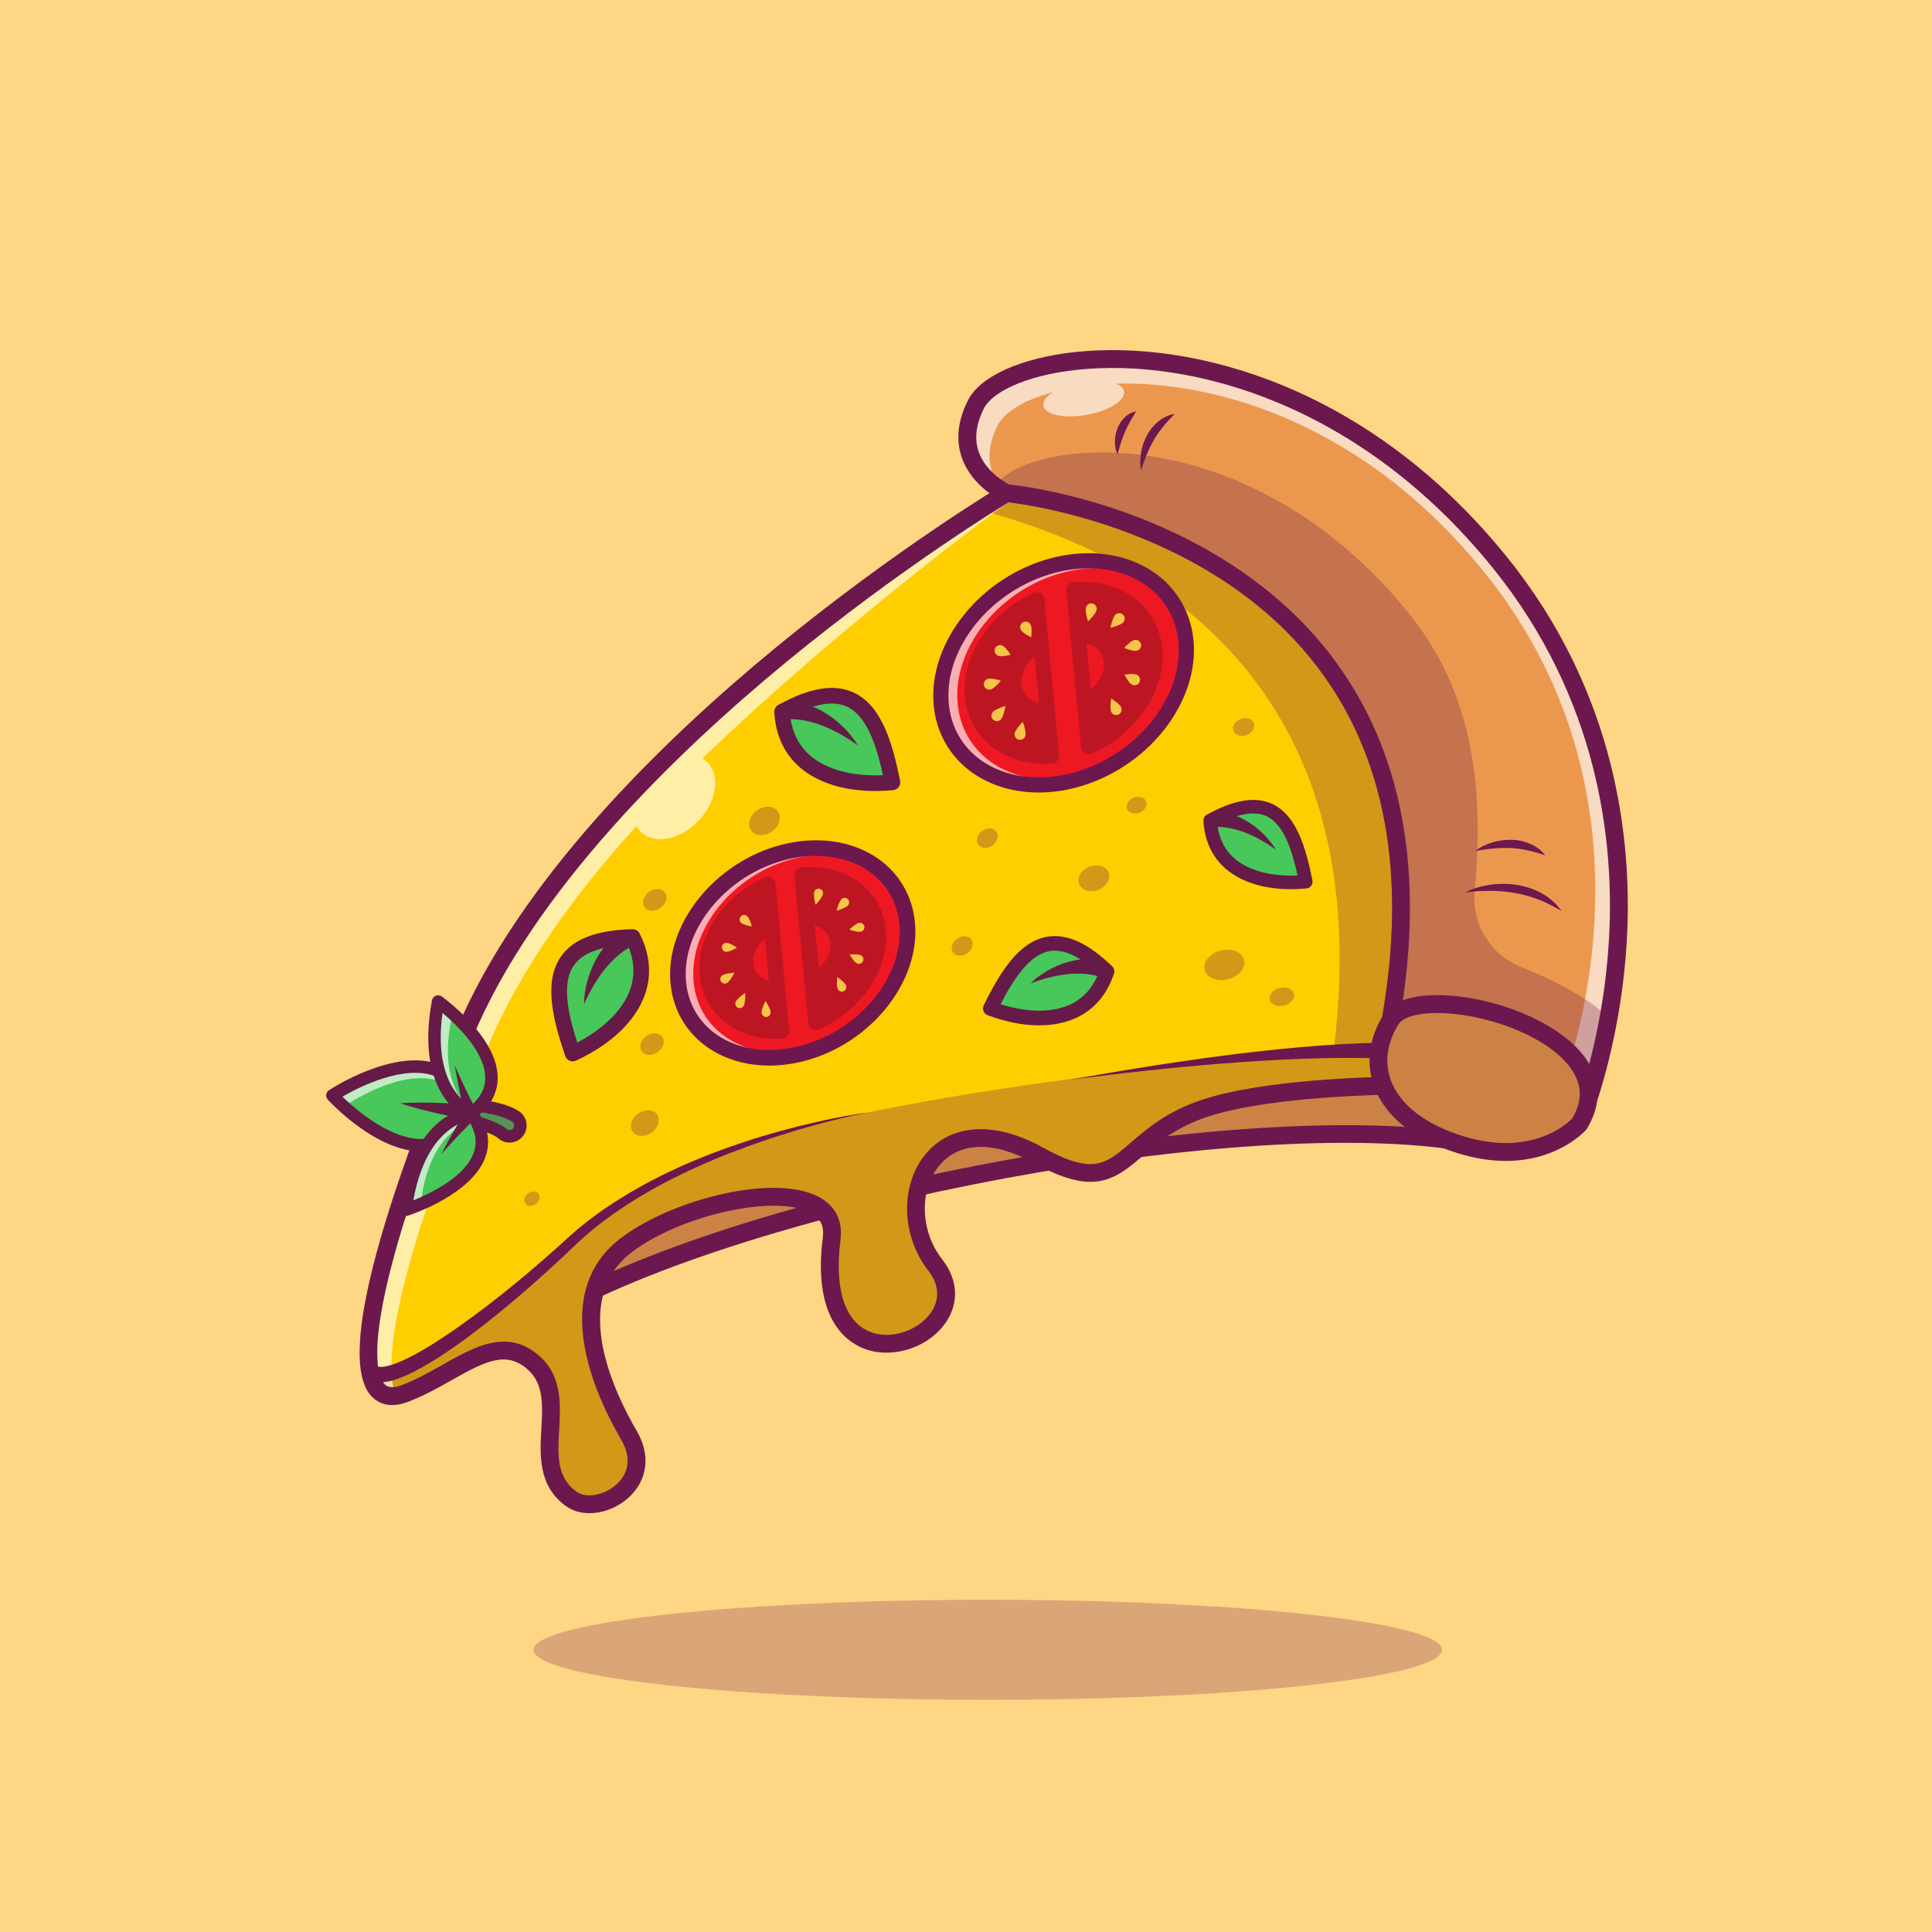 <?xml version="1.0" encoding="utf-8"?>
<!-- Generator: Adobe Illustrator 27.5.0, SVG Export Plug-In . SVG Version: 6.00 Build 0)  -->
<svg version="1.1" id="Layer_1" xmlns="http://www.w3.org/2000/svg" xmlns:xlink="http://www.w3.org/1999/xlink" x="0px" y="0px"
	 viewBox="0 0 4000 4000" style="enable-background:new 0 0 4000 4000;" xml:space="preserve">
<g>
	<g>
		<g>
			<rect x="0" y="0" style="fill:#FFD684;" width="4000" height="4000"/>
		</g>
	</g>
	<g style="opacity:0.25;">
		<ellipse style="fill:#6B184E;" cx="2045" cy="3415.75" rx="940.435" ry="103.592"/>
	</g>
	<g>
		<g>
			<g>
				<path style="fill:#F7AF41;" d="M762.677,2807.952c0,0-54.05,171.831,348.377-74.396
					c402.427-246.226,1406.89-434.414,1882.066-374.329s139.71-1069.413-212.944-1250.743S1324.488,1710.13,762.677,2807.952z"/>
			</g>
			<g style="opacity:0.3;">
				<path style="fill:#6C184E;" d="M794.63,2769.932c0,0-86.003,209.851,316.424-36.376
					c402.427-246.226,1406.89-434.414,1882.066-374.329s139.71-1069.413-212.944-1250.743S1356.441,1672.11,794.63,2769.932z"/>
			</g>
			<g>
				<path style="fill:#6C184E;" d="M832.058,2871.357c-21.14,0-37.859-5.039-50.268-15.073
					c-37.92-30.674-17.417-90.498-16.526-93.027c0.276-0.786,0.603-1.548,0.981-2.285
					c258.223-504.59,591.387-873.955,825.405-1094.961c296.558-280.068,609.49-486.68,858.557-566.855
					c143.748-46.275,257.605-48.662,338.423-7.109c128.069,65.85,261.694,254.146,357.449,503.687
					c93.826,244.517,124.641,485.112,80.422,627.891c-31.88,102.92-99.929,156.411-197.913,156.421
					c-12.146,0-24.734-0.82-37.788-2.476c-488.916-61.821-1485.129,136.216-1870.098,371.758
					C987.305,2830.947,891.941,2871.357,832.058,2871.357z M799.802,2776.563c-3.423,10.781-8.833,39.663,5.298,51.016
					c11.856,9.521,68.252,29.746,296.306-109.795c190.737-116.704,526.016-227.656,919.863-304.404
					c381.313-74.312,745.481-101.426,974.17-72.49c99.614,12.544,165.491-30.542,195.74-128.208
					c41.885-135.229,11.375-366.558-79.622-603.701c-91.206-237.691-221.423-423.164-339.836-484.053
					c-70.747-36.372-178.01-33.12-310.183,9.424c-244.001,78.545-551.809,282.124-844.5,558.54
					C1385.33,1911.719,1055.537,2277.314,799.802,2776.563z"/>
			</g>
			<g>
				<g>
					<path style="fill:#FFCE00;" d="M2805.109,1324.829c-55.847-12.838,5.562-33.815-68.477-107.642
						c-74.038-73.827-155.41-13.139-155.41-13.139c13.21-27.051,16.221-52.186,2.028-72.069
						c-63.711-89.251-230.986-33.395-292.201-105.003c-61.215-71.609-207.385-5.945-207.385-5.945
						S1210.813,1542.02,960.938,2142.134c-249.875,600.115-230.794,784.311-122.192,742.769
						c108.602-41.542,188.65-135.172,268.18-61.406c79.53,73.765-19.777,212.059,76.39,280.212
						c53.856,38.168,178.545-30.349,118.628-132.598c-59.917-102.249-139.266-291.772-4.865-393.443
						c134.401-101.671,442.99-155.773,424.763-12.98c-45.173,353.888,331.332,203.807,214.397,54.262
						c-99.308-127.002-7.949-349.965,213.479-227.204c185.854,103.039,162.232-37.263,345.566-97.501
						c136.758-44.935,388.412-46.403,388.412-46.403c176.605-103.723,16.947-154.92,16.947-154.92s147.976-113.945,110.868-192.66
						c-37.108-78.716-19.113-202.745-15.835-328.295C2998.952,1446.416,2860.956,1337.667,2805.109,1324.829z"/>
				</g>
				<g style="opacity:0.3;">
					<path style="fill:#6C184E;" d="M2805.109,1324.829c-55.847-12.838,5.562-33.815-68.477-107.642
						c-74.038-73.827-155.41-13.139-155.41-13.139c13.21-27.051,16.221-52.186,2.028-72.069
						c-63.711-89.251-230.986-33.395-292.201-105.003c-61.215-71.609-207.385-5.945-207.385-5.945s-20.301,12.12-55.551,34.756
						c273.077,71.761,836.7,301.828,732.938,1120.848c0,0-1090.052,78.217-1389.723,264.461
						c-215.534,133.953-432.14,385.734-600.184,418.044c12.027,30.784,36.015,37.845,67.6,25.763
						c108.602-41.542,188.65-135.172,268.18-61.406c79.53,73.765-19.777,212.059,76.39,280.212
						c53.856,38.168,178.545-30.349,118.628-132.598c-59.917-102.249-139.266-291.772-4.865-393.443
						c134.401-101.671,442.99-155.773,424.763-12.98c-45.173,353.888,331.332,203.807,214.397,54.262
						c-99.308-127.002-7.949-349.965,213.479-227.204c185.854,103.039,162.232-37.263,345.566-97.501
						c136.758-44.935,388.412-46.403,388.412-46.403c176.605-103.723,16.947-154.92,16.947-154.92s147.976-113.945,110.868-192.66
						c-37.108-78.716-19.113-202.745-15.835-328.295C2998.952,1446.416,2860.956,1337.667,2805.109,1324.829z"/>
				</g>
				<g style="opacity:0.65;">
					<g>
						<path style="fill:#FFFFFF;" d="M2852.822,1352.904c4.853,1.116,10.358,3,16.304,5.512
							c-15.36-11.221-30.121-20.026-43.017-25.982C2827.359,1342.029,2831.71,1348.051,2852.822,1352.904z"/>
					</g>
					<g>
						<path style="fill:#FFFFFF;" d="M2949.834,2121.5c-0.315-0.307-0.627-0.617-0.948-0.919c-0.339,0.265-0.531,0.414-0.531,0.414
							S2948.894,2121.17,2949.834,2121.5z"/>
					</g>
					<g>
						<path style="fill:#FFFFFF;" d="M2628.935,1232.123c0,0,47.723-35.519,103.321-19.043
							c-32.245-29.782-65.515-35.001-92.614-31.508C2641.978,1196.915,2637.743,1214.088,2628.935,1232.123z"/>
					</g>
					<g>
						<path style="fill:#FFFFFF;" d="M2570.583,1117.34c-55.23-53.197-159.071-37.587-229.493-59.844
							C2388.874,1108.91,2494.742,1090.668,2570.583,1117.34z"/>
					</g>
					<g>
						<path style="fill:#FFFFFF;" d="M2083.664,1021.031c0,0-388.474,231.886-721.289,564.44
							c-6.481,4.863-12.752,10.382-18.6,16.704c-3.69,3.988-6.996,8.139-10.091,12.356
							c-154.759,159.004-294.386,339.41-372.746,527.603c-234.651,563.551-232.114,760.306-140.999,747.789
							c-31.424-72.512,9.357-288.966,188.712-719.714c67.461-162.019,180.341-318.261,309.183-460.05
							c2.657,4.846,5.954,9.294,10.081,13.112c28.619,26.477,82.12,15.189,119.499-25.214
							c37.379-40.402,44.48-94.619,15.861-121.096c-2.794-2.585-5.886-4.704-9.117-6.577
							c322.071-309.284,654.67-546.223,654.67-546.223s112.921-15.621,181.308,1.851
							C2228.411,956.044,2083.664,1021.031,2083.664,1021.031z"/>
					</g>
				</g>
				<g>
					<path style="fill:#6C184E;" d="M1220.454,3132.847c-17.703,0-34.443-4.565-47.827-14.053
						c-58.569-41.509-54.98-105.054-51.814-161.118c2.651-46.948,5.159-91.299-26.462-120.625
						c-44.412-41.191-87.053-20.352-158.594,20.044c-28.34,15.996-57.642,32.544-90.405,45.073
						c-39.326,15.044-62.793,2.524-75.562-10.62c-81.523-83.94,49.668-457.729,174.08-756.519
						c130.54-313.511,431.174-604.155,660.388-792.764c247.656-203.789,467.737-335.801,469.932-337.109
						c0.613-0.366,1.248-0.698,1.899-0.991c6.482-2.91,159.6-70.405,229.014,10.801c24.009,28.081,72.034,33.11,122.876,38.438
						c61.753,6.465,131.743,13.799,170.317,67.832c9.902,13.867,14.089,29.815,12.566,47.671
						c38.748-12.275,91.694-11.807,138.826,35.191c44.348,44.224,45.767,73.979,46.614,91.758c0.11,2.285,0.254,5.288,0.518,6.812
						c1.15,0.698,4.431,2.305,12.432,4.146l0,0c64.321,14.785,208.435,130.474,204.907,265.64
						c-0.725,27.739-2.166,55.474-3.557,82.295c-4.817,92.749-9.365,180.356,17.634,237.627
						c33.545,71.162-49.27,157.104-92.952,195.757c21.118,11.782,46.321,31.973,49.677,62.271
						c4.16,37.529-25.901,74.619-91.902,113.384c-2.805,1.646-5.999,2.524-9.253,2.544c-2.49,0.015-250.359,1.982-382.751,45.479
						c-65.945,21.67-102.947,53.608-135.593,81.787c-60.745,52.437-104.104,81.191-224.709,14.316
						c-82.646-45.811-153.731-44.36-195.024,3.999c-43.294,50.708-41.065,136.646,5.073,195.654
						c33.806,43.232,35.322,93.745,4.055,135.122c-37.969,50.244-111.699,71.655-167.866,48.779
						c-40.02-16.313-104.085-67.769-83.489-229.116c2.983-23.374-4.495-39.395-23.538-50.425
						c-70.207-40.669-268.237,2.197-371.733,80.488c-129.312,97.817-36.318,290.884,9.663,369.351
						c29.519,50.371,23.484,102.139-16.145,138.481C1278.538,3121.528,1248.311,3132.847,1220.454,3132.847z M1043.152,2777.695
						c25.64,0,51.169,8.896,76.345,32.246c44.373,41.157,41.111,98.887,38.232,149.824c-3.005,53.218-5.603,99.18,36.277,128.862
						c20.083,14.224,57.983,7.08,82.751-15.635c15.415-14.136,37.114-44.961,9.233-92.539
						c-50.979-86.987-153.037-301.816-0.068-417.534c106.26-80.376,321.819-135.566,412.576-82.993
						c32.163,18.633,46.577,48.755,41.682,87.1c-12.944,101.406,8.635,168.95,60.767,190.195
						c40.708,16.592,96.519,0.078,124.409-36.826c12.248-16.211,28.057-49.468-3.684-90.059
						c-56.575-72.354-58.362-178.843-4.065-242.437c52.966-62.046,143.081-66.65,241.074-12.329
						c104.163,57.759,130.383,35.122,182.62-9.971c33.523-28.936,75.242-64.946,148.21-88.921
						c128.806-42.319,351.638-46.816,389.026-47.275c63.427-38.13,70.947-63.208,69.677-74.888
						c-2.456-22.588-40.219-39.766-53.254-44.004c-6.519-2.119-11.345-7.681-12.515-14.438c-1.169-6.753,1.482-13.608,6.909-17.798
						c35.317-27.241,130.491-116.977,105.432-170.137c-30.962-65.674-26.177-157.788-21.113-255.307
						c1.379-26.592,2.807-54.087,3.52-81.348c2.935-112.475-123.994-216.631-176.225-228.638
						c-33.525-7.705-40.486-21.841-41.602-45.229c-0.669-14.024-1.584-33.233-35.789-67.339
						c-61.509-61.323-128.54-13.428-131.365-11.367c-6.851,5.034-16.292,4.756-22.817-0.703c-6.523-5.454-8.518-14.629-4.788-22.271
						c16.89-34.59,6.882-48.613,3.594-53.218c-28.896-40.479-84.844-46.338-144.075-52.544
						c-55.82-5.845-113.54-11.89-147.131-51.187c-42.466-49.673-146.782-18.34-184.773-1.533
						c-15.715,9.483-227.461,138.276-464.902,333.716c-225.81,185.859-521.76,471.724-649.316,778.066
						c-91.453,219.639-151.968,395.649-179.866,523.14c-31.477,143.848-11.763,183.174-1.826,193.408
						c2.727,2.798,11.018,11.328,35.825,1.851c30.195-11.553,58.279-27.407,85.439-42.739
						C958.94,2801.543,1001.187,2777.695,1043.152,2777.695z"/>
				</g>
			</g>
			<g>
				<path style="fill:#6C184E;" d="M2215.369,2235.464c105.593-19.048,211.597-36.177,318.191-49.961
					c53.298-6.865,106.748-12.881,160.403-17.568c53.652-4.668,107.51-8.057,161.66-9.092c8.936-0.171,16.318,6.934,16.489,15.869
					c0.168,8.936-6.936,16.318-15.872,16.489c-0.254,0.005-0.505,0.005-0.757,0l-0.103-0.005
					c-53.123-1.655-106.519-0.996-159.917,0.957c-53.408,1.973-106.843,5.273-160.237,9.443
					C2428.428,2209.98,2321.782,2221.743,2215.369,2235.464z"/>
			</g>
		</g>
		<g style="opacity:0.3;">
			<g>
				<path style="fill:#6C184E;" d="M2556.313,1107.917c0,0,0.547-0.4,1.49-1.043c-0.252-0.178-0.496-0.367-0.749-0.543
					C2556.801,1106.861,2556.572,1107.386,2556.313,1107.917z"/>
			</g>
			<g>
				<path style="fill:#6C184E;" d="M2970.765,1475.835c-3.277,125.55-21.272,249.579,15.836,328.294
					c1.995,4.232,3.425,8.57,4.402,12.983c-6.999-71.143,2.392-157.767,4.672-245.146c0.905-34.668-8.995-68.04-24.93-98.481
					C2970.736,1474.27,2970.786,1475.048,2970.765,1475.835z"/>
			</g>
			<g>
				<path style="fill:#6C184E;" d="M2992.554,1830.548c1.044,75.476-116.821,166.241-116.821,166.241s61.731,19.806,65.949,59.727
					c40.694-40.054,93.765-105.48,69.829-156.255C3001.878,1879.828,2995.981,1856.321,2992.554,1830.548z"/>
			</g>
		</g>
		<g>
			<g>
				
					<ellipse transform="matrix(0.84 -0.543 0.543 0.84 -403.515 1418.983)" style="fill:#EE1822;" cx="2202.08" cy="1393.07" rx="268.996" ry="214.684"/>
			</g>
			<g style="opacity:0.65;">
				<path style="fill:#FFFFFF;" d="M2241.306,1604.879c-131.937,34.188-247.717-32.055-258.601-147.958
					c-10.885-115.902,87.247-237.575,219.184-271.762c97.027-25.142,185.257,4.078,229.515,67.373
					c-44.211-74.381-142.073-110.031-250.224-82.007c-139.911,36.254-243.973,165.279-232.431,288.186
					c11.543,122.907,134.32,193.154,274.231,156.9c36.931-9.569,71.322-25.651,101.791-46.33
					C2299.252,1584.895,2271.158,1597.144,2241.306,1604.879z"/>
			</g>
			<g>
				<path style="fill:#BD1622;" d="M2223.109,1221.035l30.546,325.255c85.418-37.366,144.648-121.489,137.077-202.105
					C2383.161,1263.57,2311.32,1213.411,2223.109,1221.035z"/>
			</g>
			<g>
				<path style="fill:#BD1622;" d="M2146.642,1241.585c-83.331,38.185-140.67,120.975-133.214,200.368
					s77.251,129.24,163.625,123.451L2146.642,1241.585z"/>
			</g>
			<g>
				<path style="fill:#BD1622;" d="M2146.642,1241.585c-83.331,38.185-140.67,120.975-133.214,200.368
					s77.251,129.24,163.625,123.451L2146.642,1241.585z"/>
			</g>
			<g>
				<path style="fill:#EE1822;" d="M2158.354,1350.061c-27.303,12.511-46.09,39.637-43.647,65.649
					c2.443,26.013,25.311,42.344,53.611,40.448L2158.354,1350.061z"/>
			</g>
			<g>
				<path style="fill:#EE1822;" d="M2231.894,1331.005c28.3-1.897,51.168,14.435,53.611,40.448
					c2.443,26.013-16.344,53.138-43.647,65.649L2231.894,1331.005z"/>
			</g>
			<g>
				<path style="fill:#6C184E;" d="M2150.435,1640.801c-50.938,0-98.45-13.784-136.514-40.493
					c-46.692-32.759-75.386-82.524-80.796-140.127c-12.214-130.049,97.297-266.802,244.119-304.844
					c78.677-20.4,156.309-9.277,212.993,30.493c46.694,32.759,75.388,82.524,80.798,140.127
					c12.214,130.049-97.297,266.807-244.119,304.849C2201.077,1637.505,2175.344,1640.801,2150.435,1640.801z M2253.794,1176.714
					c-22.285,0-45.391,2.974-68.679,9.004c-132.551,34.35-231.575,156.157-220.74,271.523c4.536,48.301,28.533,89.98,67.573,117.373
					c49.138,34.478,117.329,43.872,187.097,25.811c132.551-34.351,231.575-156.157,220.74-271.528
					c-4.536-48.296-28.535-89.98-67.576-117.373C2339.473,1188.555,2298.274,1176.714,2253.794,1176.714z"/>
			</g>
			<g>
				<g>
					<path style="fill:#F6C547;" d="M2117.588,1494.409c1.814,4.678,3.074,9.238,4.097,13.745c1.135,4.531,1.851,8.97,1.528,13.184
						c-0.479,6.23-5.916,10.898-12.148,10.42c-6.23-0.474-10.896-5.913-10.42-12.144c0.081-1.045,0.32-2.095,0.659-3.032
						c1.453-3.97,3.945-7.71,6.855-11.362C2110.959,1501.543,2113.994,1497.915,2117.588,1494.409z"/>
				</g>
				<g>
					<path style="fill:#F6C547;" d="M2081.667,1461.626c-0.708,4.99-1.846,9.6-3.164,14.048c-1.23,4.526-2.786,8.769-5.134,12.31
						c-3.457,5.205-10.479,6.626-15.686,3.169c-5.208-3.457-6.626-10.478-3.169-15.684c0.576-0.869,1.292-1.66,2.039-2.314
						c3.22-2.774,7.234-4.844,11.572-6.636C2072.375,1464.658,2076.807,1462.954,2081.667,1461.626z"/>
				</g>
				<g>
					<path style="fill:#F6C547;" d="M2072.092,1409.238c-2.908,3.765-5.977,6.982-9.116,9.971c-3.108,3.096-6.338,5.781-9.875,7.451
						c-5.659,2.671-12.415,0.249-15.085-5.415c-2.673-5.659-0.249-12.417,5.413-15.088c1.028-0.483,2.143-0.806,3.213-0.967
						c3.872-0.557,8.047-0.103,12.346,0.767C2063.254,1406.714,2067.59,1407.705,2072.092,1409.238z"/>
				</g>
				<g>
					<path style="fill:#F6C547;" d="M2092.219,1355.63c-4.343,1.255-8.477,1.978-12.522,2.475c-4.087,0.606-8.013,0.811-11.55,0.029
						c-6.123-1.352-9.993-7.417-8.638-13.54c1.353-6.123,7.412-9.99,13.538-8.638c1.206,0.269,2.366,0.742,3.374,1.338
						c3.108,1.86,5.825,4.702,8.384,7.944C2087.407,1348.379,2089.919,1351.738,2092.219,1355.63z"/>
				</g>
				<g>
					<path style="fill:#F6C547;" d="M2134.99,1319.614c-4.211-1.973-7.92-4.219-11.418-6.582c-3.599-2.305-6.816-4.819-9.104-7.832
						c-3.784-4.99-2.805-12.109,2.188-15.894c4.993-3.784,12.109-2.803,15.894,2.188c0.71,0.943,1.27,2.002,1.648,3.057
						c1.267,3.564,1.599,7.632,1.555,11.909C2135.806,1310.679,2135.649,1315.01,2134.99,1319.614z"/>
				</g>
			</g>
			<g>
				<g>
					<path style="fill:#F6C547;" d="M2300.764,1446.48c4.099,2.368,7.678,4.971,11.038,7.671c3.464,2.656,6.536,5.488,8.64,8.755
						c3.389,5.264,1.87,12.28-3.396,15.669c-5.264,3.389-12.278,1.87-15.667-3.394c-0.62-0.962-1.089-2.036-1.387-3.081
						c-1.047-3.745-1.125-7.92-0.813-12.271C2299.387,1455.522,2299.817,1451.118,2300.764,1446.48z"/>
				</g>
				<g>
					<path style="fill:#F6C547;" d="M2328.254,1396.719c4.446-0.815,8.63-1.118,12.703-1.206c4.124-0.195,8.052-0.005,11.489,1.128
						c5.957,1.958,9.199,8.379,7.239,14.336c-1.96,5.957-8.381,9.199-14.338,7.236c-1.174-0.386-2.28-0.977-3.223-1.675
						c-2.905-2.158-5.322-5.259-7.542-8.74C2332.312,1404.414,2330.151,1400.82,2328.254,1396.719z"/>
				</g>
				<g>
					<path style="fill:#F6C547;" d="M2327.61,1341.299c3.071-3.496,6.262-6.431,9.502-9.136c3.218-2.813,6.526-5.205,10.059-6.563
						c5.85-2.246,12.412,0.679,14.656,6.528c2.246,5.845-0.676,12.407-6.523,14.653c-1.101,0.42-2.278,0.659-3.394,0.732
						c-3.777,0.225-7.778-0.586-11.873-1.821C2335.969,1344.57,2331.851,1343.213,2327.61,1341.299z"/>
				</g>
				<g>
					<path style="fill:#F6C547;" d="M2299.058,1299.678c0.867-4.878,2.146-9.351,3.596-13.662c1.367-4.39,3.047-8.477,5.486-11.831
						c3.679-5.054,10.759-6.167,15.815-2.49c5.054,3.682,6.169,10.762,2.488,15.815c-0.627,0.864-1.399,1.646-2.2,2.271
						c-3.271,2.549-7.305,4.355-11.648,5.864C2308.335,1297.231,2303.901,1298.652,2299.058,1299.678z"/>
				</g>
				<g>
					<path style="fill:#F6C547;" d="M2252.617,1286.45c-1.626-4.766-2.698-9.385-3.538-13.95c-0.95-4.59-1.484-9.072-0.989-13.291
						c0.725-6.206,6.348-10.65,12.554-9.922c6.206,0.727,10.649,6.348,9.922,12.554c-0.12,1.03-0.4,2.065-0.771,2.988
						c-1.616,3.926-4.258,7.588-7.317,11.143C2259.531,1279.551,2256.35,1283.071,2252.617,1286.45z"/>
				</g>
			</g>
			<g>
				<path style="fill:#BD1622;" d="M2253.655,1561.983c-2.764,0-5.518-0.728-7.966-2.173c-4.338-2.554-7.188-7.041-7.659-12.051
					l-30.547-325.254c-0.391-4.165,0.896-8.316,3.577-11.524c2.678-3.213,6.531-5.22,10.696-5.581
					c98.726-8.564,176.328,49.219,184.602,137.314c8.044,85.664-53.53,177.324-146.414,217.954
					C2257.935,1561.548,2255.791,1561.983,2253.655,1561.983z M2240.273,1235.972l26.875,286.142
					c69.648-38.686,114.202-109.995,107.959-176.46c-6.143-65.405-61.677-109.683-134.604-109.683
					C2240.427,1235.972,2240.349,1235.972,2240.273,1235.972z"/>
			</g>
			<g>
				<path style="fill:#BD1622;" d="M2163.552,1581.553c-89.377,0-158.064-56.304-165.75-138.13
					c-7.998-85.181,50.518-174.048,142.3-216.103c4.617-2.114,9.98-1.87,14.387,0.679c4.402,2.544,7.3,7.061,7.776,12.119
					l30.413,323.818c0.396,4.219-0.93,8.418-3.674,11.641c-2.744,3.228-6.677,5.205-10.901,5.488
					C2173.203,1581.392,2168.34,1581.553,2163.552,1581.553z M2133.191,1266.221c-67.283,39.17-110.22,109.497-104.138,174.263
					c6.096,64.917,58.948,108.35,130.806,109.663L2133.191,1266.221z"/>
			</g>
		</g>
		<g>
			<g>
				
					<ellipse transform="matrix(0.84 -0.543 0.543 0.84 -808.269 1207.394)" style="fill:#EE1822;" cx="1641.262" cy="1972.952" rx="251.623" ry="200.818"/>
			</g>
			<g style="opacity:0.65;">
				<path style="fill:#FFFFFF;" d="M1677.955,2171.083c-123.416,31.979-231.718-29.985-241.9-138.402
					c-10.182-108.417,81.612-222.231,205.028-254.211c90.761-23.518,173.292,3.814,214.692,63.022
					c-41.356-69.577-132.898-102.924-234.063-76.71c-130.875,33.912-228.217,154.605-217.419,269.574
					c10.797,114.969,125.645,180.679,256.52,146.767c34.546-8.952,66.716-23.995,95.217-43.338
					C1732.158,2152.389,1705.879,2163.847,1677.955,2171.083z"/>
			</g>
			<g>
				<path style="fill:#BD1622;" d="M1660.933,1812.028l28.573,304.249c79.901-34.953,135.306-113.643,128.224-189.052
					C1810.648,1851.816,1743.447,1804.896,1660.933,1812.028z"/>
			</g>
			<g>
				<path style="fill:#BD1622;" d="M1589.404,1831.251c-77.949,35.719-131.585,113.162-124.61,187.427
					c6.975,74.266,72.262,120.893,153.057,115.478L1589.404,1831.251z"/>
			</g>
			<g>
				<path style="fill:#BD1622;" d="M1589.404,1831.251c-77.949,35.719-131.585,113.162-124.61,187.427
					c6.975,74.266,72.262,120.893,153.057,115.478L1589.404,1831.251z"/>
			</g>
			<g>
				<path style="fill:#EE1822;" d="M1600.36,1932.721c-25.54,11.703-43.113,37.077-40.828,61.41
					c2.285,24.333,23.676,39.61,50.148,37.836L1600.36,1932.721z"/>
			</g>
			<g>
				<path style="fill:#EE1822;" d="M1669.151,1914.896c26.472-1.774,47.863,13.503,50.148,37.836
					c2.285,24.333-15.288,49.706-40.828,61.41L1669.151,1914.896z"/>
			</g>
			<g>
				<path style="fill:#6C184E;" d="M1592.952,2206.177c-47.957,0-92.695-12.983-128.557-38.145
					c-44.041-30.898-71.106-77.837-76.208-132.163c-11.489-122.349,91.45-250.981,229.468-286.748
					c74.028-19.18,147.097-8.701,200.476,28.75c44.041,30.899,71.106,77.837,76.208,132.163l0,0
					c11.489,122.354-91.45,250.986-229.468,286.748C1640.576,2203.076,1616.377,2206.177,1592.952,2206.177z M1689.639,1772.066
					c-20.72,0-42.209,2.764-63.87,8.374c-123.311,31.958-215.439,145.186-205.371,252.402c4.202,44.736,26.426,83.34,62.581,108.706
					c45.603,31.997,108.943,40.708,173.777,23.916c123.311-31.953,215.44-145.181,205.371-252.402l0,0
					c-4.202-44.736-26.426-83.34-62.58-108.706C1769.177,1783.047,1730.94,1772.066,1689.639,1772.066z"/>
			</g>
			<g>
				<g>
					<path style="fill:#F6C547;" d="M1584.822,2072.461c2.49,3.638,4.509,7.295,6.331,10.967c1.877,3.672,3.491,7.354,4.167,11.089
						c0.913,5.063-2.449,9.907-7.51,10.82c-5.061,0.918-9.907-2.446-10.823-7.505c-0.137-0.752-0.171-1.548-0.127-2.28
						c0.251-3.789,1.445-7.627,2.898-11.484C1581.157,2080.215,1582.754,2076.353,1584.822,2072.461z"/>
				</g>
				<g>
					<path style="fill:#F6C547;" d="M1542.915,2055.591c0.239,4.58,0.056,8.95-0.303,13.228c-0.313,4.302-0.857,8.486-2.241,12.246
						c-1.775,4.824-7.124,7.295-11.948,5.522c-4.824-1.777-7.295-7.124-5.52-11.948c0.249-0.679,0.598-1.348,0.977-1.929
						c2.214-3.34,5.266-6.255,8.55-9.048C1535.669,2060.84,1539.082,2058.11,1542.915,2055.591z"/>
				</g>
				<g>
					<path style="fill:#F6C547;" d="M1520.637,2013.882c-1.921,3.999-4.102,7.602-6.392,11.045
						c-2.261,3.481-4.666,6.748-7.585,9.229c-3.921,3.33-9.797,2.847-13.127-1.074c-3.328-3.921-2.847-9.795,1.074-13.125
						c0.576-0.488,1.24-0.918,1.887-1.245c3.433-1.699,7.38-2.617,11.475-3.32
						C1512.034,2014.649,1516.206,2014.067,1520.637,2013.882z"/>
				</g>
				<g>
					<path style="fill:#F6C547;" d="M1525.806,1961.978c-3.508,2.183-6.999,3.892-10.488,5.405
						c-3.489,1.567-6.97,2.871-10.425,3.232c-5.122,0.542-9.714-3.174-10.254-8.296c-0.542-5.122,3.174-9.712,8.296-10.254
						c0.837-0.088,1.704-0.054,2.498,0.073c3.428,0.562,6.826,2.07,10.217,3.838
						C1519.043,1957.686,1522.432,1959.6,1525.806,1961.978z"/>
				</g>
				<g>
					<path style="fill:#F6C547;" d="M1556.606,1918.091c-4.028-0.562-7.739-1.475-11.318-2.534c-3.613-1.025-7.053-2.236-9.863-4.15
						c-4.26-2.9-5.361-8.706-2.461-12.964c2.901-4.263,8.706-5.361,12.966-2.461c0.711,0.483,1.362,1.084,1.895,1.709
						c2.185,2.602,3.738,5.903,5.117,9.399C1554.358,1910.542,1555.64,1914.141,1556.606,1918.091z"/>
				</g>
			</g>
			<g>
				<g>
					<path style="fill:#F6C547;" d="M1733.574,2022.91c3.555,2.344,6.68,4.878,9.624,7.495c2.996,2.593,5.75,5.293,7.649,8.379
						c2.695,4.39,1.326,10.127-3.061,12.822c-4.385,2.695-10.125,1.328-12.82-3.057c-0.422-0.683-0.754-1.45-0.982-2.183
						c-1.05-3.467-1.24-7.324-1.194-11.284C1732.788,2031.147,1732.966,2027.124,1733.574,2022.91z"/>
				</g>
				<g>
					<path style="fill:#F6C547;" d="M1759.287,1976.362c4.018-0.483,7.82-0.552,11.528-0.444c3.735,0.059,7.349,0.347,10.53,1.475
						c4.861,1.724,7.405,7.056,5.684,11.914s-7.056,7.402-11.914,5.684c-0.818-0.293-1.606-0.713-2.283-1.187
						c-2.752-1.953-5.073-4.736-7.271-7.759C1763.337,1983.076,1761.204,1979.927,1759.287,1976.362z"/>
				</g>
				<g>
					<path style="fill:#F6C547;" d="M1758.684,1924.526c2.937-2.969,5.974-5.479,9.053-7.798c3.066-2.368,6.189-4.478,9.509-5.674
						c4.846-1.743,10.188,0.776,11.929,5.62c1.743,4.849-0.774,10.19-5.62,11.933c-0.779,0.278-1.616,0.449-2.402,0.518
						c-3.518,0.283-7.234-0.351-11.003-1.24C1766.387,1927.051,1762.585,1926.016,1758.684,1924.526z"/>
				</g>
				<g>
					<path style="fill:#F6C547;" d="M1731.975,1885.591c1.033-4.346,2.402-8.364,3.916-12.246c1.475-3.916,3.135-7.651,5.474-10.737
						c3.108-4.097,8.948-4.898,13.044-1.787c4.099,3.105,4.9,8.945,1.792,13.042c-0.452,0.6-1.001,1.152-1.557,1.611
						c-3.005,2.432-6.685,4.214-10.554,5.81C1740.259,1882.92,1736.287,1884.419,1731.975,1885.591z"/>
				</g>
				<g>
					<path style="fill:#F6C547;" d="M1688.535,1873.223c-1.223-4.385-1.992-8.647-2.566-12.861
						c-0.627-4.229-1.003-8.389-0.466-12.315c0.696-5.093,5.388-8.657,10.481-7.964c5.095,0.698,8.66,5.391,7.964,10.483
						c-0.098,0.723-0.298,1.46-0.547,2.114c-1.435,3.691-3.784,7.149-6.384,10.542
						C1694.47,1866.626,1691.731,1869.985,1688.535,1873.223z"/>
				</g>
			</g>
			<g>
				<path style="fill:#BD1622;" d="M1689.507,2132.456c-2.849,0-5.688-0.752-8.21-2.236c-4.473-2.637-7.41-7.261-7.896-12.427
					l-28.574-304.253c-0.403-4.292,0.923-8.569,3.687-11.88c2.761-3.31,6.731-5.381,11.028-5.752
					c93.132-8.071,166.477,46.543,174.294,129.805c7.583,80.747-50.388,167.124-137.844,205.386
					C1693.918,2132.007,1691.709,2132.456,1689.507,2132.456z M1678.635,1827.5l24.768,263.735
					c63.503-36.152,103.945-101.538,98.22-162.495C1795.996,1868.799,1745.351,1828.086,1678.635,1827.5z"/>
			</g>
			<g>
				<path style="fill:#BD1622;" d="M1605.205,2150.757c-84.39,0-149.255-53.223-156.516-130.566
					c-7.541-80.298,47.551-164.038,133.975-203.648c4.763-2.178,10.291-1.924,14.832,0.698c4.539,2.622,7.524,7.28,8.015,12.495
					l28.447,302.905c0.408,4.346-0.957,8.672-3.787,11.997s-6.882,5.366-11.238,5.659
					C1614.307,2150.605,1609.724,2150.757,1605.205,2150.757z M1575.554,1856.782c-61.284,36.572-100.229,101.016-94.653,160.381
					c5.579,59.414,53.65,99.326,119.219,101.187L1575.554,1856.782z"/>
			</g>
		</g>
		<g>
			<g>
				<g>
					<path style="fill:#48C75A;" d="M1309.807,1940.109c-170.916,7.02-174.288,93.686-120.006,227.382
						C1292.461,2124.621,1360.412,2049.254,1309.807,1940.109z"/>
				</g>
				<g>
					<path style="fill:#661A47;" d="M1185.659,2197.407c-2.163,0-4.329-0.435-6.362-1.304c-4.211-1.802-7.463-5.303-8.945-9.639
						c-26.096-76.323-45.222-154.136-8.774-206.279c25.354-36.274,73.728-54.673,147.886-56.25c6.157-0.259,11.985,3.32,14.79,8.892
						c21.597,42.847,25.332,85.273,11.099,126.099c-19.011,54.531-69.763,103.179-142.905,136.987
						C1190.295,2196.909,1187.979,2197.407,1185.659,2197.407z M1299.688,1956.626c-57.08,2.607-93.643,16.416-111.594,42.095
						c-25.74,36.826-12.336,99.766,7.056,159.81c55.627-29.141,95.164-68.696,109.651-110.254
						C1315.037,2018.911,1313.313,1988.125,1299.688,1956.626z"/>
				</g>
				<g>
					<path style="fill:#651B47;" d="M1314.956,1955.444c-11.121,5.142-21.792,11.621-31.951,19.966
						c-10.083,8.33-19.954,17.925-28.838,28.799c-17.82,21.802-32.686,47.1-44.968,74.756c-0.046-15.22,2.358-30.488,6.191-45.454
						c3.953-14.941,9.448-29.648,16.826-43.691c7.38-14.004,16.501-27.627,28.535-39.199c11.921-11.504,26.772-21.46,43.906-25.845
						c8.677-2.222,17.51,3.008,19.731,11.685c1.97,7.7-1.931,15.527-8.899,18.74L1314.956,1955.444z"/>
				</g>
			</g>
			<g>
				<g>
					<path style="fill:#48C75A;" d="M1619.187,1473.708c151.307-79.799,197.763-6.559,217.998,136.311
						C1726.884,1624.527,1630.266,1593.502,1619.187,1473.708z"/>
				</g>
				<g>
					<path style="fill:#661A47;" d="M1812.195,1637.695c-64.167,0-118.474-16.748-155.4-48.423
						c-32.817-28.149-50.903-66.709-53.755-114.604c-0.371-6.221,2.864-12.104,8.32-15.117
						c64.91-35.894,115.977-44.292,156.126-25.664c57.707,26.772,80.269,103.662,96.05,182.768
						c0.896,4.492-0.154,9.155-2.891,12.827c-2.737,3.677-6.904,6.016-11.465,6.445
						C1836.541,1637.109,1824.194,1637.695,1812.195,1637.695z M1636.235,1482.905c4.045,34.082,18.02,61.563,41.624,81.812
						c33.403,28.652,87.507,42.969,150.2,40.244c-13.401-61.665-33.433-122.818-74.189-141.724
						C1725.442,1450.039,1686.899,1456.48,1636.235,1482.905z"/>
				</g>
				<g>
					<path style="fill:#651B47;" d="M1615.933,1457.861c17.019-4.815,34.861-3.667,50.95,0.288
						c16.218,3.96,30.95,11.157,44.365,19.556c13.435,8.438,25.576,18.394,36.499,29.326c10.835,11.016,20.586,23.008,28.191,36.191
						c-24.517-17.744-50.078-32.148-76.438-42.046c-13.145-4.936-26.499-8.271-39.404-10.415
						c-12.974-2.109-25.459-2.349-37.654-1.206l-0.581,0.054c-8.916,0.835-16.821-5.718-17.656-14.634
						C1603.462,1467.061,1608.547,1459.946,1615.933,1457.861z"/>
				</g>
			</g>
			<g>
				<g>
					<path style="fill:#48C75A;" d="M2291.883,2011.331c-117.201-108.663-176.865-53.828-229.735,70.19
						C2158.163,2121.334,2252.864,2116.745,2291.883,2011.331z"/>
				</g>
				<g>
					<path style="fill:#661A47;" d="M2151.484,2122.891c-32.888,0-68.97-6.982-106.436-20.898c-4.011-1.494-7.205-4.614-8.784-8.594
						c-1.58-3.975-1.399-8.438,0.498-12.275c33.406-67.559,72.388-131.474,130.947-141.65
						c40.737-7.119,84.788,12.866,134.666,60.981c4.192,4.043,5.686,10.137,3.845,15.659
						c-14.177,42.529-39.839,72.939-76.272,90.391C2207.122,2117.437,2180.549,2122.891,2151.484,2122.891z M2071.609,2079.165
						c55.94,17.686,108.198,17.832,145.283,0.078c26.204-12.554,45.471-33.965,57.378-63.74
						c-39.312-36.118-72.524-51.25-101.384-46.25C2131.528,1976.441,2098.638,2026.772,2071.609,2079.165z"/>
				</g>
				<g>
					<path style="fill:#651B47;" d="M2285.107,2024.844c-10.728-3.989-22.053-6.792-34.27-8.032
						c-12.163-1.196-25.022-1.421-38.081-0.147c-26.184,2.544-52.739,9.346-79.16,19.419c10.056-10.054,21.76-18.516,34.207-25.83
						c12.505-7.217,25.872-13.262,40.039-17.617c14.141-4.331,29.177-7.256,44.773-6.899c15.474,0.327,31.853,3.613,46.042,12.08
						c7.185,4.292,9.534,13.589,5.247,20.776c-3.806,6.377-11.563,8.945-18.281,6.44L2285.107,2024.844z"/>
				</g>
			</g>
			<g>
				<g>
					<path style="fill:#48C75A;" d="M955.168,2285.706c9.252,0.533,17.956,1.318,26.935,2.316
						c8.919,0.989,17.852,2.247,26.859,3.847c9.007,1.578,18.068,3.5,27.367,6.225c9.332,2.834,18.739,5.834,29.214,12.276
						l1.188,0.73c10.58,6.505,13.883,20.356,7.377,30.936c-6.505,10.58-20.356,13.883-30.936,7.377
						c-1.201-0.738-2.397-1.657-3.406-2.57c-3.792-3.472-10.531-7.187-17.402-10.342c-6.965-3.231-14.58-6.09-22.382-8.664
						c-7.794-2.602-15.807-4.965-23.923-7.092c-8.056-2.123-16.452-4.125-24.383-5.766l-0.349-0.072
						c-7.986-1.652-13.121-9.465-11.469-17.451C941.362,2290.188,947.972,2285.283,955.168,2285.706z"/>
				</g>
				<g style="opacity:0.3;">
					<path style="fill:#6C184E;" d="M955.168,2285.706c9.252,0.533,17.956,1.318,26.935,2.316
						c8.919,0.989,17.852,2.247,26.859,3.847c9.007,1.578,18.068,3.5,27.367,6.225c9.332,2.834,18.739,5.834,29.214,12.276
						l1.188,0.73c10.58,6.505,13.883,20.356,7.377,30.936c-6.505,10.58-20.356,13.883-30.936,7.377
						c-1.201-0.738-2.397-1.657-3.406-2.57c-3.792-3.472-10.531-7.187-17.402-10.342c-6.965-3.231-14.58-6.09-22.382-8.664
						c-7.794-2.602-15.807-4.965-23.923-7.092c-8.056-2.123-16.452-4.125-24.383-5.766l-0.349-0.072
						c-7.986-1.652-13.121-9.465-11.469-17.451C941.362,2290.188,947.972,2285.283,955.168,2285.706z"/>
				</g>
				<g>
					<path style="fill:#661A47;" d="M1054.89,2365.635c-6.318,0-12.708-1.689-18.472-5.234c-1.833-1.128-3.655-2.505-5.298-3.989
						c-0.925-0.845-4.48-3.76-14.138-8.188c-6.035-2.798-12.903-5.454-21.04-8.135c-7.395-2.471-15.168-4.775-23.149-6.865
						c-8.128-2.139-16.323-4.082-23.728-5.61c-7.583-1.567-13.806-5.796-17.864-11.968c-4.06-6.177-5.471-13.564-3.972-20.801
						c2.759-13.345,15.056-22.808,28.687-22.017l0,0c8.965,0.522,17.739,1.274,27.615,2.378c9.431,1.04,18.75,2.378,27.69,3.965
						c10.852,1.904,19.993,3.984,28.733,6.543c11.003,3.345,20.938,6.65,32.344,13.667l1.199,0.737
						c16.611,10.21,21.819,32.051,11.602,48.672C1078.418,2359.644,1066.785,2365.63,1054.89,2365.635z M954.321,2298.574
						c-0.757,0-1.628,0.508-1.833,1.494c-0.129,0.63,0.076,1.108,0.268,1.406c0.195,0.293,0.557,0.674,1.182,0.801
						c8.201,1.699,16.865,3.745,25.41,6.001c8.506,2.227,16.829,4.692,24.719,7.324c9.043,2.983,16.816,5.996,23.718,9.194
						c9.304,4.272,16.279,8.496,20.691,12.534c0.42,0.376,0.994,0.815,1.475,1.113c4.48,2.749,10.4,1.338,13.171-3.164
						c2.769-4.502,1.357-10.425-3.147-13.193l-1.199-0.737c-8.796-5.41-16.736-8.042-26.199-10.918
						c-7.673-2.246-15.923-4.116-25.84-5.854c-8.538-1.519-17.048-2.739-26.055-3.735c-9.424-1.05-17.766-1.768-26.262-2.261
						C954.402,2298.584,954.356,2298.574,954.321,2298.574z"/>
				</g>
				<g>
					<g>
						<path style="fill:#48C75A;" d="M975.702,2303.232c-52.135-190.614-271.217-35.176-271.217-35.176
							S876.667,2474.24,975.702,2303.232z"/>
					</g>
					<g style="opacity:0.65;">
						<path style="fill:#FFFFFF;" d="M974.531,2305.163c0.388-0.655,0.785-1.265,1.171-1.931
							c-52.135-190.614-271.217-35.176-271.217-35.176s5.862,7.013,16.02,17.366C761.613,2259.312,920.21,2169.866,974.531,2305.163
							z"/>
					</g>
					<g>
						<path style="fill:#661A47;" d="M872.615,2383.95c-94.766,0-189.753-102.72-193.933-107.295
							c-2.546-2.788-3.743-6.548-3.279-10.293c0.466-3.74,2.546-7.095,5.696-9.175c5.493-3.623,135.625-88.398,228.872-53.286
							c38.42,14.473,64.722,46.748,78.174,95.928c0.911,3.33,0.449,6.88-1.279,9.868c-25.684,44.346-59.58,69.087-100.747,73.535
							C881.626,2383.721,877.117,2383.95,872.615,2383.95z M708.867,2270.513c28.284,27.368,105.454,94.507,174.519,87.07
							c31.128-3.379,57.473-22.266,78.374-56.157c-11.475-37.793-31.926-62.461-60.845-73.369
							C835.862,2203.535,743.291,2250.669,708.867,2270.513z"/>
					</g>
					<g>
						<g>
							<line style="fill:#48C75A;" x1="975.702" y1="2303.232" x2="828.641" y2="2284.159"/>
						</g>
						<g>
							<path style="fill:#651B47;" d="M974.043,2316.021c-12.388-0.557-24.617-2.349-36.814-4.385
								c-12.2-2.021-24.302-4.795-36.404-7.563c-24.187-5.659-48.308-11.846-72.185-19.912c25.144-1.709,50.046-1.538,74.878-0.845
								c12.407,0.415,24.817,0.82,37.126,1.978c12.315,1.143,24.595,2.524,36.716,5.146c6.987,1.514,11.426,8.403,9.915,15.391
								C985.92,2312.095,980.239,2316.309,974.043,2316.021z"/>
						</g>
					</g>
				</g>
				<g>
					<path style="fill:#661A47;" d="M868.106,2383.843c16.565-14.658,33.276-29.175,50.166-43.535
						c16.924-14.346,33.918-28.555,51.746-42.329c5.664-4.375,13.804-3.33,18.181,2.334c4.375,5.664,3.333,13.804-2.331,18.184
						c-0.662,0.508-1.355,0.942-2.073,1.309l-0.098,0.049c-19.429,9.697-38.811,20.313-58.066,31.05
						C906.37,2361.675,887.19,2372.666,868.106,2383.843z"/>
				</g>
				<g>
					<g>
						<path style="fill:#48C75A;" d="M976.297,2305.718c0,0-111.184,6.722-136.653,199.201
							C839.644,2504.919,1066.728,2432.645,976.297,2305.718z"/>
					</g>
					<g style="opacity:0.65;">
						<path style="fill:#FFFFFF;" d="M871.688,2487.041c20.882-157.81,110.783-166.026,113.971-166.268
							c-2.647-4.932-5.721-9.945-9.362-15.055c0,0-111.184,6.722-136.653,199.201c0,0,48.914-15.578,92.299-44.954
							C900.977,2477.714,871.688,2487.041,871.688,2487.041z"/>
					</g>
					<g>
						<path style="fill:#661A47;" d="M839.644,2517.817c-2.986,0-5.928-1.04-8.281-3.013c-3.384-2.832-5.085-7.202-4.504-11.582
							c26.558-200.708,143.686-210.078,148.66-210.381c4.429-0.278,8.701,1.768,11.284,5.391
							c22.883,32.119,29.238,64.141,18.892,95.176c-26.624,79.849-156.619,122.041-162.139,123.799
							C842.273,2517.617,840.955,2517.817,839.644,2517.817z M970.188,2319.741c-22.248,5.029-90.447,31.27-114.438,165.449
							c35.808-14.443,108.635-49.365,125.481-99.971C988.254,2364.126,984.646,2342.642,970.188,2319.741z"/>
					</g>
					<g>
						<path style="fill:#661A47;" d="M913.518,2389.556c8.174-15.581,16.577-31.064,25.271-46.45
							c8.743-15.396,17.607-30.649,27.773-45.815c3.997-5.962,12.07-7.559,18.032-3.56c5.964,3.999,7.559,12.07,3.562,18.032
							c-0.596,0.889-1.348,1.733-2.1,2.422c-12.568,11.353-24.844,23.931-36.897,36.587
							C937.104,2363.477,925.222,2376.426,913.518,2389.556z"/>
					</g>
				</g>
				<g>
					<g>
						<path style="fill:#48C75A;" d="M975.374,2305.153c0,0-103.662-40.759-68.389-231.685
							C906.985,2073.468,1100.609,2212.394,975.374,2305.153z"/>
					</g>
					<g style="opacity:0.65;">
						<path style="fill:#FFFFFF;" d="M937.1,2098.264c-17.094-15.446-30.115-24.797-30.115-24.797
							c-35.273,190.926,68.389,231.686,68.389,231.686c1.524-1.129,2.961-2.27,4.391-3.412
							C959.095,2286.507,905.487,2232.587,937.1,2098.264z"/>
					</g>
					<g>
						<path style="fill:#661A47;" d="M975.371,2318.052c-1.592,0-3.191-0.298-4.717-0.898
							c-4.636-1.821-113.135-46.934-76.352-246.03c0.801-4.341,3.769-7.969,7.864-9.619c4.092-1.646,8.748-1.094,12.339,1.484
							c4.707,3.379,115.295,83.687,115.93,167.856c0.249,32.71-15.693,61.201-47.385,84.673
							C980.796,2317.188,978.096,2318.052,975.371,2318.052z M916.204,2097.202c-18.657,135.029,38.091,181.064,57.695,192.725
							c20.83-17.31,30.901-36.626,30.742-58.857C1004.26,2177.734,945.796,2122.007,916.204,2097.202z"/>
					</g>
					<g>
						<path style="fill:#661A47;" d="M941.584,2206.016c7.073,16.104,14.368,32.095,21.907,47.9
							c7.551,15.762,15.339,31.523,23.782,46.201c3.589,6.216,1.458,14.165-4.758,17.754c-6.218,3.589-14.167,1.46-17.756-4.761
							c-0.532-0.923-0.962-1.973-1.248-2.949c-4.98-17.568-8.696-34.814-12.253-52.158
							C947.747,2240.684,944.541,2223.359,941.584,2206.016z"/>
					</g>
				</g>
			</g>
		</g>
		<g>
			<path style="fill:#6C184E;" d="M778.921,2826.611c0.476,0.811,0.794,1.206,1.343,1.616c0.54,0.405,1.438,0.884,2.908,1.23
				c2.896,0.747,7.566,0.747,12.488-0.015c9.995-1.509,21.03-5.322,31.763-9.819c21.611-9.146,42.864-21.162,63.618-33.882
				c41.484-25.732,81.56-54.6,120.686-84.634c39.104-30.112,77.253-61.602,114.507-94.111c9.309-8.135,18.562-16.333,27.749-24.6
				c9.265-8.262,18.086-16.641,27.729-24.985c4.753-4.15,9.436-8.384,14.243-12.466l14.714-11.875l7.366-5.918l7.578-5.625
				l15.151-11.25c82.227-58.096,173.357-101.455,267.3-134.746c46.961-16.802,94.729-31.157,143.027-43.208
				c48.262-12.153,97.061-22.192,146.26-29.185c-97.392,19.604-192.746,48.169-285.024,83.804
				c-46.099,17.954-91.155,38.403-134.919,61.118c-43.655,22.91-85.681,48.804-125.073,78.032l-14.504,11.294l-7.251,5.64
				l-7.021,5.908l-14.014,11.841c-4.568,4.063-9.001,8.262-13.508,12.378c-8.975,8.096-17.949,17.051-27.024,25.537
				c-9.067,8.569-18.201,17.065-27.393,25.498c-36.79,33.706-74.512,66.411-113.367,97.861
				c-38.918,31.377-78.752,61.777-121.34,89.004c-21.355,13.555-43.225,26.509-67.197,37.153
				c-12.075,5.225-24.548,10.054-39.099,12.583c-7.302,1.147-15.276,1.875-24.541-0.083c-4.583-0.996-9.563-2.861-14.128-6.001
				c-4.592-3.091-8.477-7.461-11.106-12.021c-4.461-7.744-1.802-17.632,5.938-22.095c7.703-4.438,17.534-1.831,22.026,5.82
				L778.921,2826.611z"/>
		</g>
		<g>
			<g style="opacity:0.3;">
				
					<ellipse transform="matrix(0.968 -0.251 0.251 0.968 -432.934 731.639)" style="fill:#6C184E;" cx="2653.715" cy="2064.195" rx="25.826" ry="18.873"/>
			</g>
			<g style="opacity:0.3;">
				
					<ellipse transform="matrix(0.968 -0.251 0.251 0.968 -420.183 699.693)" style="fill:#6C184E;" cx="2534.754" cy="1998.194" rx="41.981" ry="30.679"/>
			</g>
			<g style="opacity:0.3;">
				
					<ellipse transform="matrix(0.935 -0.353 0.353 0.935 -496.379 917.85)" style="fill:#6C184E;" cx="2266.376" cy="1818.817" rx="32.737" ry="25.721"/>
			</g>
			<g style="opacity:0.3;">
				
					<ellipse transform="matrix(0.935 -0.353 0.353 0.935 -365.674 1007.223)" style="fill:#6C184E;" cx="2576.611" cy="1505.434" rx="22.634" ry="17.783"/>
			</g>
			<g style="opacity:0.3;">
				
					<ellipse transform="matrix(0.935 -0.353 0.353 0.935 -446.058 1036.827)" style="fill:#6C184E;" cx="2617.468" cy="1740.436" rx="25.711" ry="20.201"/>
			</g>
			<g style="opacity:0.3;">
				<path style="fill:#6C184E;" d="M2373.079,1659.447c3.25,8.607-2.996,18.939-13.951,23.075s-22.471,0.512-25.721-8.095
					c-3.25-8.608,2.996-18.939,13.951-23.075C2358.313,1647.215,2369.829,1650.839,2373.079,1659.447z"/>
			</g>
			<g style="opacity:0.3;">
				
					<ellipse transform="matrix(0.811 -0.585 0.585 0.811 -769.461 1535.25)" style="fill:#6C184E;" cx="1992.115" cy="1958.89" rx="23.357" ry="18.351"/>
			</g>
			<g style="opacity:0.3;">
				
					<ellipse transform="matrix(0.811 -0.585 0.585 0.811 -628.993 1523.554)" style="fill:#6C184E;" cx="2044.234" cy="1735.57" rx="23.17" ry="18.204"/>
			</g>
			<g style="opacity:0.3;">
				
					<ellipse transform="matrix(0.811 -0.585 0.585 0.811 -1108.053 1220.121)" style="fill:#6C184E;" cx="1334.937" cy="2325.522" rx="30.765" ry="24.172"/>
			</g>
			<g style="opacity:0.3;">
				
					<ellipse transform="matrix(0.811 -0.585 0.585 0.811 -1009.598 1198.01)" style="fill:#6C184E;" cx="1349.935" cy="2162.043" rx="26.008" ry="20.434"/>
			</g>
			<g style="opacity:0.3;">
				
					<ellipse transform="matrix(0.811 -0.585 0.585 0.811 -1243.764 1113.002)" style="fill:#6C184E;" cx="1101.263" cy="2482.092" rx="17.105" ry="13.439"/>
			</g>
			<g style="opacity:0.3;">
				
					<ellipse transform="matrix(0.811 -0.585 0.585 0.811 -833.8 1144.915)" style="fill:#6C184E;" cx="1355.649" cy="1863.341" rx="26.008" ry="20.434"/>
			</g>
			<g style="opacity:0.3;">
				
					<ellipse transform="matrix(0.811 -0.585 0.585 0.811 -695.309 1246.957)" style="fill:#6C184E;" cx="1582.852" cy="1699.937" rx="33.967" ry="26.688"/>
			</g>
		</g>
		<g>
			<g>
				<g>
					<g>
						<path style="fill:#EB984E;" d="M2879.178,2111.794c-32.571,185.323,390.525,215.335,390.525,215.335
							s267.967-627.244-164.377-1162.587S2084.868,710.367,2020.79,836.788c-64.078,126.421,62.874,184.243,62.874,184.243
							S3055.834,1106.651,2879.178,2111.794z"/>
					</g>
					<g style="opacity:0.65;">
						<path style="fill:#FFFFFF;" d="M3105.326,1164.543C2672.982,629.199,2084.868,710.367,2020.79,836.788
							c-57.083,112.621,37.434,170.802,58.748,182.162c-25.671-27.685-47.012-73.156-14.082-138.125
							c14.006-27.632,54.953-52.934,114.605-69.013c-13.76,8.783-21.446,18.835-19.786,28.125
							c3.349,18.749,43.411,27.276,89.48,19.046c46.069-8.23,80.701-30.1,77.352-48.848c-1.202-6.729-7.191-12.113-16.432-15.906
							c209.88-5.222,514.185,83.173,763.026,391.296c401.931,497.685,152.814,1080.806,152.814,1080.806
							s-279.048-19.803-348.963-129.006c8.569,162.59,392.15,189.806,392.15,189.806S3537.67,1699.886,3105.326,1164.543z"/>
					</g>
					<g style="opacity:0.3;">
						<path style="fill:#6C184E;" d="M3269.703,2327.129c0,0,36.497-85.527,60.82-220.285
							c-44.263-42.084-111.478-76.812-182.133-105.215c-62.375-25.075-101.073-87.719-95.27-154.695
							c14.981-172.907,14.235-390.744-135.627-576.309c-338.027-418.557-796.134-361.734-857.421-263.952
							c13.269,9.649,23.593,14.358,23.593,14.358s972.17,85.62,795.514,1090.764
							C2846.607,2297.117,3269.703,2327.129,3269.703,2327.129z"/>
					</g>
					<g>
						<path style="fill:#6C184E;" d="M3269.709,2345.615c-0.437,0-0.874-0.015-1.316-0.044
							c-11.907-0.845-292.649-21.997-381.731-136.069c-23.523-30.122-32.168-64.072-25.693-100.903
							c52.502-298.74,7.168-544.072-134.746-729.185c-229.9-299.888-640.073-339.6-644.189-339.966
							c-2.083-0.185-4.128-0.727-6.033-1.592c-2.573-1.172-63.247-29.394-84.536-90.132c-12.922-36.865-8.604-77.002,12.834-119.297
							c25.156-49.629,110.481-87.817,222.673-99.653c245.095-25.84,608.325,71.987,892.737,424.15
							c227.043,281.133,260.393,587.354,248.391,794.731c-12.986,224.375-78.611,380.21-81.396,386.738
							C3283.781,2341.235,3277.065,2345.615,3269.709,2345.615z M2879.177,2111.797l18.208,3.198
							c-4.648,26.455,1.377,49.922,18.418,71.748c68.933,88.267,285.53,115.161,341.773,120.737
							c15.515-41.021,63.284-180.22,73.687-363.296c11.396-200.508-21.048-496.518-240.318-768.027
							c-275.095-340.63-624.712-435.439-860.09-410.61c-111.829,11.797-177.8,48.481-193.572,79.6
							c-16.655,32.856-20.361,63.164-11.016,90.083c13.813,39.785,52.42,62.358,62.617,67.739
							c19.932,2.085,117.361,14.004,240.32,57.852c125.088,44.609,300.564,132.143,426.167,295.835
							c148.628,193.706,196.409,448.848,142.014,758.34L2879.177,2111.797z"/>
					</g>
				</g>
				<g>
					<path style="fill:#F7AF41;" d="M3269.703,2327.129c0,0-82.777,93.473-246.323,42.745
						c-163.546-50.727-201.869-163.774-144.202-258.08C2936.844,2017.488,3386.96,2136.392,3269.703,2327.129z"/>
				</g>
				<g style="opacity:0.3;">
					<path style="fill:#6C184E;" d="M3269.703,2327.129c0,0-82.777,93.473-246.323,42.745
						c-163.546-50.727-201.869-163.774-144.202-258.08C2936.844,2017.488,3386.96,2136.392,3269.703,2327.129z"/>
				</g>
				<g>
					<path style="fill:#6C184E;" d="M3117.632,2403.589c-29.37,0-62.61-4.546-99.726-16.06
						c-113.164-35.098-156.216-93.638-172.405-136.567c-17.979-47.681-11.621-100.527,17.905-148.809
						c22.327-36.519,77.971-42.827,120.757-41.743c111.706,2.91,261.248,59.487,308.052,145.82
						c22.537,41.572,20.198,86.724-6.763,130.581c-0.559,0.913-1.199,1.772-1.909,2.573
						C3280.635,2342.671,3225.117,2403.589,3117.632,2403.589z M2975.381,2097.271c-41.284,0-71.074,8.872-80.432,24.17
						c-23.781,38.892-28.916,79.17-14.851,116.475c18.772,49.775,71.602,90.366,148.76,114.302
						c141.641,43.926,216.165-26.147,226.035-36.318c19.314-32.275,20.886-62.402,4.817-92.041
						c-39.236-72.378-174.651-123.833-276.509-126.484C2980.552,2097.305,2977.942,2097.271,2975.381,2097.271z M3269.702,2327.129
						h0.052H3269.702z"/>
				</g>
			</g>
			<g>
				<g>
					<path style="fill:#6D184E;" d="M2313.521,940.762c-3.853-8.223-5.212-17.251-5.229-26.216
						c0.027-8.999,1.738-18.052,4.949-26.65c3.054-8.652,8.159-16.709,14.753-23.189c6.475-6.582,14.949-11.167,23.992-12.959
						c-4.329,8.457-9.026,14.761-12.551,21.895c-3.782,6.821-7.314,13.511-10.342,20.63c-3.069,7.08-5.759,14.453-8.262,22.163
						C2318.362,924.175,2316.04,932.129,2313.521,940.762z"/>
				</g>
				<g>
					<path style="fill:#6D184E;" d="M2362.546,973.135c-2.642-12.012-2.034-24.424-0.073-36.558
						c2.122-12.139,6.282-24.018,12.217-35.049c5.754-11.128,13.94-21.133,23.701-29.048c2.522-1.899,4.951-3.872,7.573-5.571
						c2.742-1.563,5.503-3.052,8.289-4.434c2.695-1.519,5.715-2.471,8.684-3.403c3.013-0.859,5.972-1.704,9.011-2.251
						c-8.284,9.497-16.631,16.943-23.372,26.001c-7.019,8.623-13.467,17.476-18.994,27.09c-5.603,9.541-10.513,19.619-14.922,30.166
						C2370.198,950.63,2366.394,961.572,2362.546,973.135z"/>
				</g>
			</g>
			<g>
				<g>
					<path style="fill:#6D184E;" d="M3054.446,1761.89c10.219-8.218,22.332-13.633,34.836-17.646
						c12.578-3.862,25.884-5.708,39.251-5.483c13.372,0.01,26.858,2.827,39.18,8.11c3.044,1.44,6.113,2.749,9.026,4.375
						c2.837,1.807,5.622,3.662,8.323,5.586c2.779,1.782,5.196,4.136,7.566,6.455c2.327,2.393,4.617,4.741,6.677,7.3
						c-12.949-3.438-24.133-7.857-36.091-9.912c-11.685-2.524-23.35-4.331-35.273-4.834c-11.892-0.61-23.943-0.264-36.16,0.84
						C3079.529,1757.739,3067.253,1759.639,3054.446,1761.89z"/>
				</g>
				<g>
					<path style="fill:#6D184E;" d="M3033.914,1847.388c15.999-8.276,33.691-12.944,51.616-15.581
						c17.976-2.602,36.455-2.451,54.626,0.313c4.517,0.869,9.111,1.348,13.564,2.559c4.441,1.255,8.906,2.417,13.313,3.765
						c4.402,1.362,8.613,3.345,12.871,5.098l6.338,2.739l6.023,3.423c3.948,2.393,7.964,4.619,11.739,7.207
						c3.647,2.822,7.151,5.811,10.679,8.677c1.745,1.46,3.532,2.852,5.1,4.516l4.597,5.083c2.966,3.467,5.903,6.89,8.584,10.488
						c-16.213-8.32-30.733-17.275-46.951-22.866l-5.85-2.451l-6.067-1.904c-4.06-1.196-7.959-2.803-12.049-3.852
						c-4.118-0.957-8.179-2.09-12.265-3.135c-4.065-1.123-8.291-1.631-12.429-2.49c-16.66-2.969-33.697-4.38-50.964-4.595
						C3069.111,1844.287,3051.702,1845.327,3033.914,1847.388z"/>
				</g>
			</g>
		</g>
		<g>
			<g>
				<path style="fill:#48C75A;" d="M2505.578,1698.942c131.044-69.113,171.279-5.681,188.804,118.056
					C2598.853,1829.563,2515.174,1802.693,2505.578,1698.942z"/>
			</g>
			<g>
				<path style="fill:#661A47;" d="M2672.725,1840.967c-55.569,0-102.593-14.502-134.573-41.933
					c-28.425-24.38-44.089-57.774-46.56-99.258c-0.32-5.391,2.483-10.483,7.207-13.096c56.216-31.089,100.444-38.359,135.217-22.226
					c49.98,23.184,69.519,89.78,83.188,158.291c0.776,3.887-0.134,7.925-2.505,11.108c-2.371,3.184-5.979,5.21-9.929,5.581
					C2693.821,1840.459,2683.12,1840.967,2672.725,1840.967z M2520.344,1706.909c3.503,29.517,15.608,53.32,36.05,70.854
					c28.931,24.815,75.747,37.207,130.085,34.854c-11.606-53.408-28.955-106.372-64.255-122.744
					C2597.61,1678.442,2564.221,1684.019,2520.344,1706.909z"/>
			</g>
			<g>
				<path style="fill:#651B47;" d="M2502.761,1685.215c14.739-4.17,30.193-3.174,44.124,0.249
					c14.048,3.433,26.807,9.668,38.425,16.938c11.636,7.31,22.151,15.928,31.611,25.401c9.385,9.541,17.827,19.927,24.417,31.343
					c-21.233-15.366-43.372-27.842-66.204-36.411c-11.384-4.277-22.949-7.168-34.126-9.023c-11.235-1.826-22.048-2.036-32.612-1.045
					l-0.503,0.049c-7.722,0.723-14.568-4.951-15.291-12.676C2491.96,1693.184,2496.365,1687.021,2502.761,1685.215z"/>
			</g>
		</g>
	</g>
</g>
</svg>
